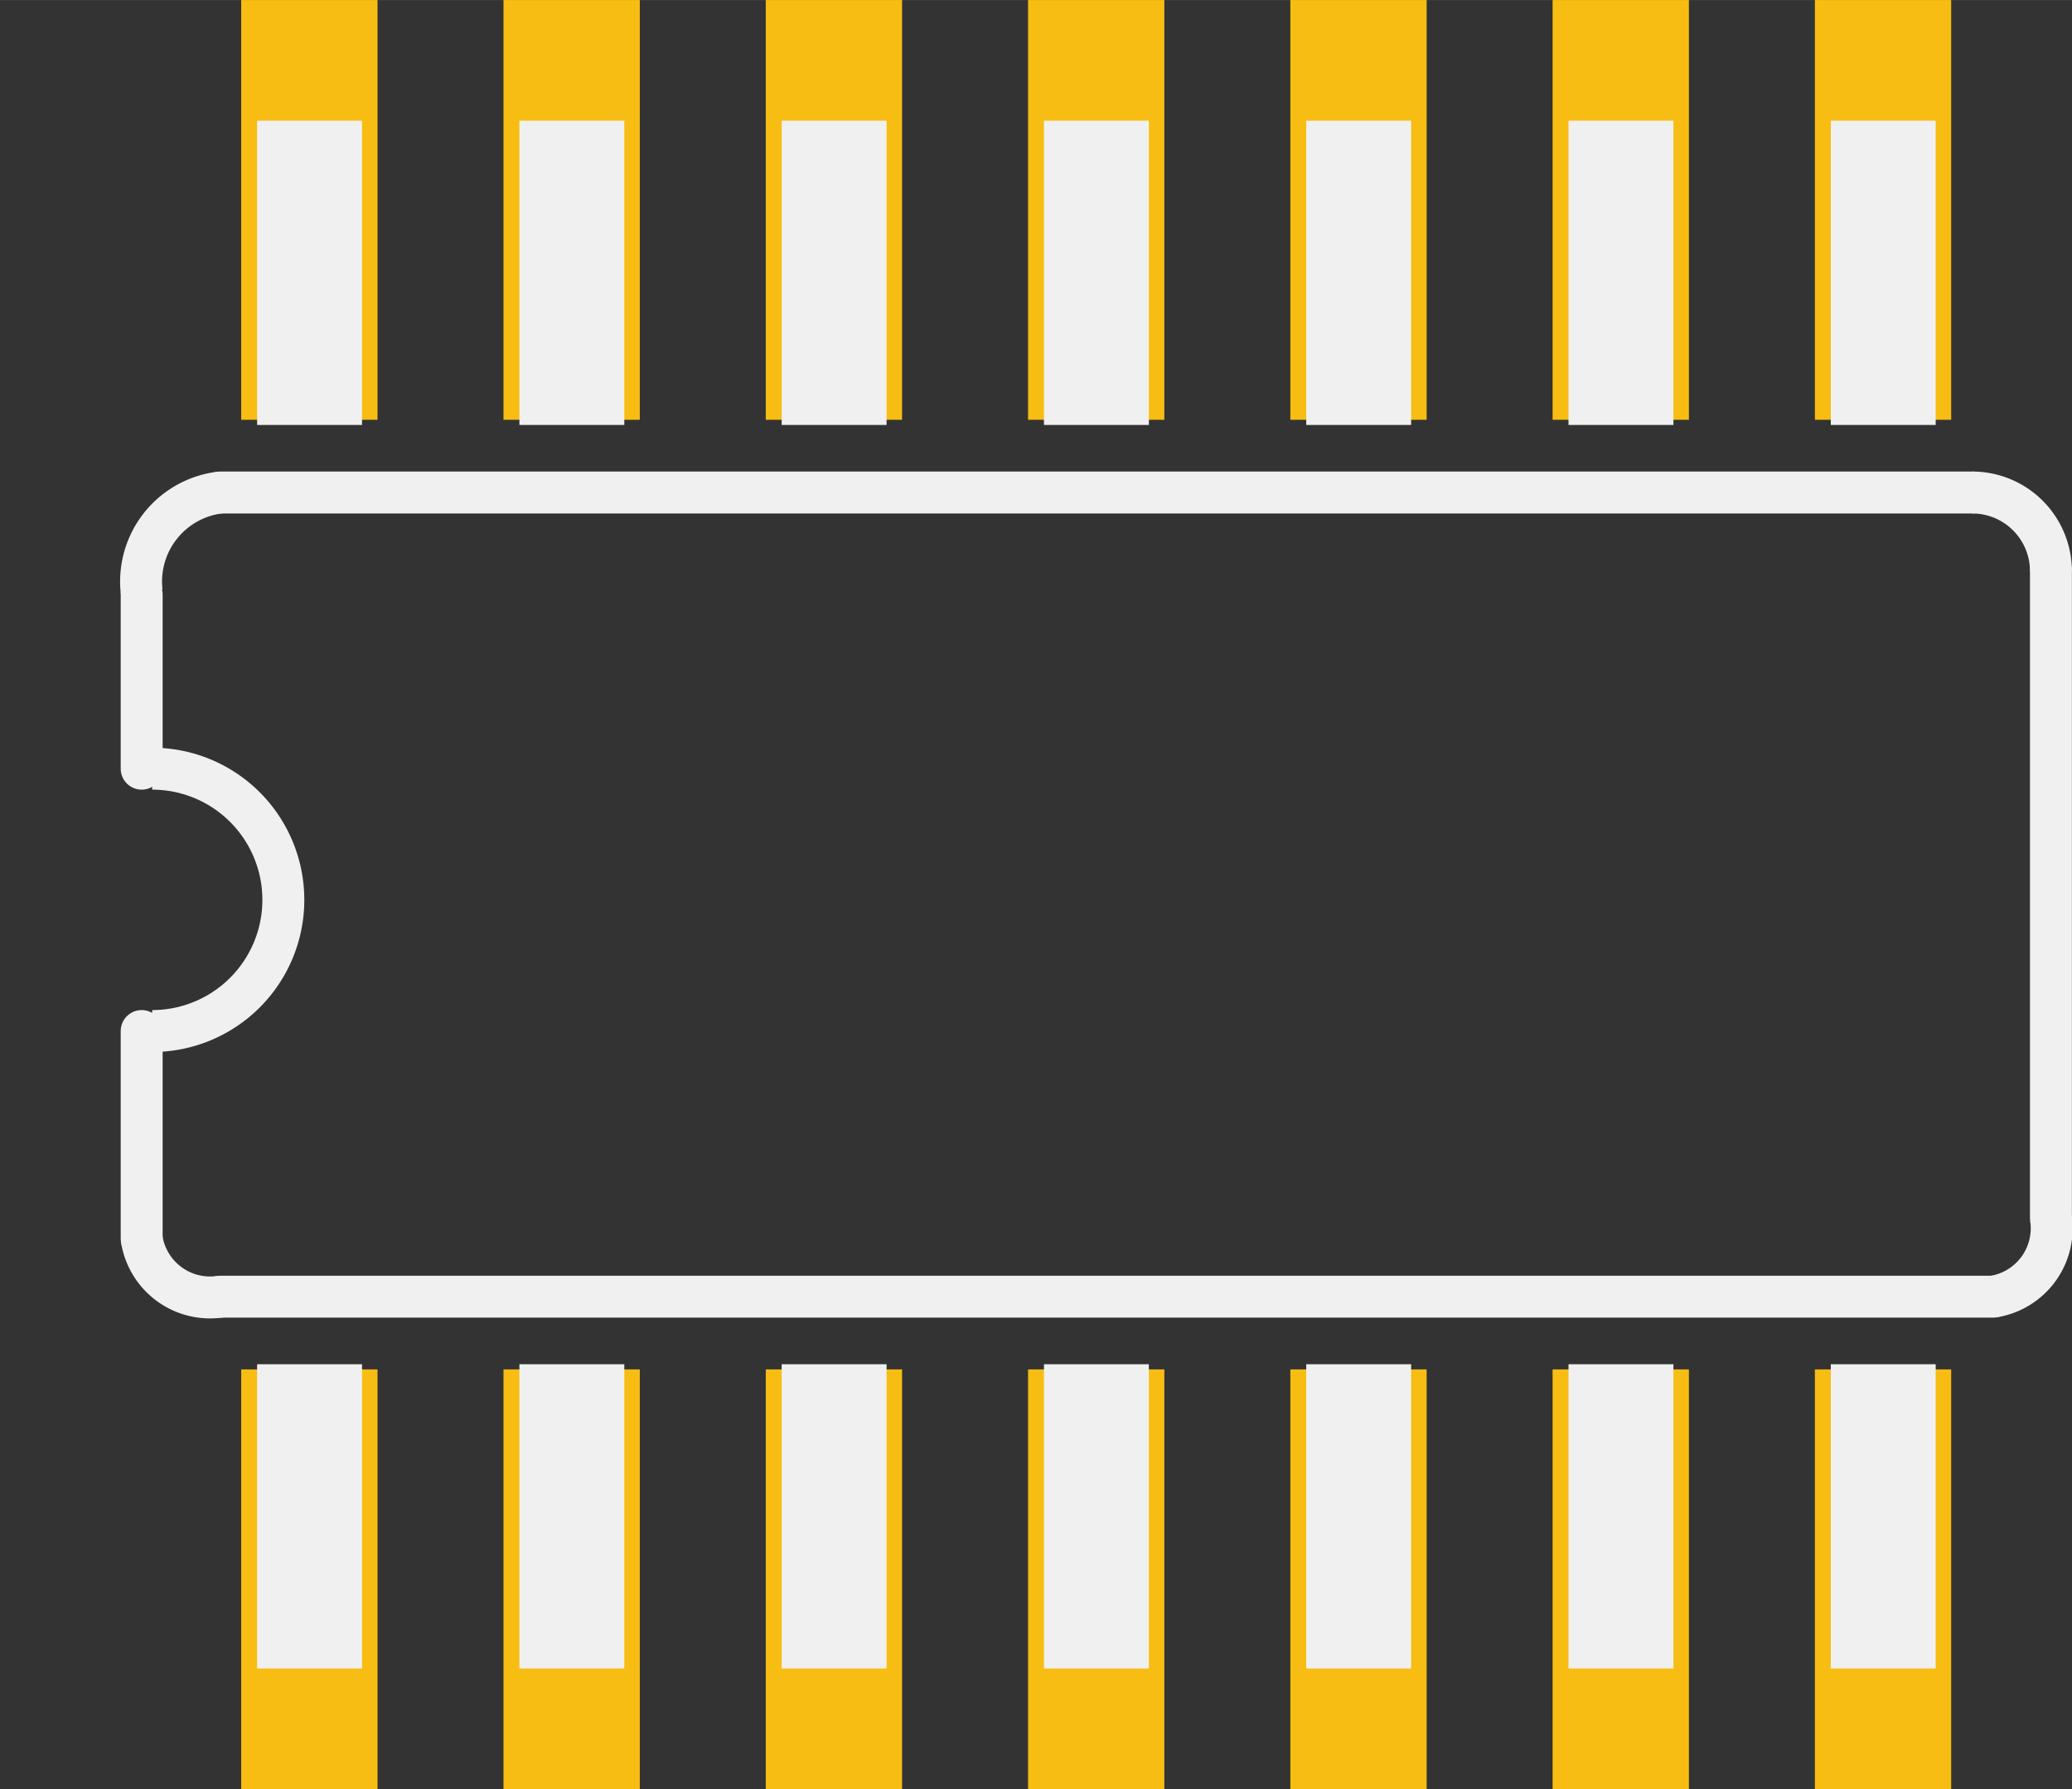 <?xml version='1.0' encoding='UTF-8' standalone='no'?>
<!-- Created with Fritzing (http://www.fritzing.org/) -->
<svg xmlns:svg='http://www.w3.org/2000/svg' xmlns='http://www.w3.org/2000/svg' version='1.2' baseProfile='tiny' x='0in' y='0in' width='0.395in' height='0.341in' viewBox='0 0 10.033 8.661' >
<rect x="0" y="0" width="10.033" height="8.661" fill="#333333" stroke="none"/>
<g id='copper1'>
<rect id='connector0pad' connectorname='1' x='1.168' y='6.629' width='0.66' height='2.032' stroke='none' stroke-width='0' fill='#F7BD13' stroke-linecap='round'/>
<rect id='connector1pad' connectorname='2' x='2.438' y='6.629' width='0.66' height='2.032' stroke='none' stroke-width='0' fill='#F7BD13' stroke-linecap='round'/>
<rect id='connector2pad' connectorname='3' x='3.708' y='6.629' width='0.66' height='2.032' stroke='none' stroke-width='0' fill='#F7BD13' stroke-linecap='round'/>
<rect id='connector3pad' connectorname='4' x='4.978' y='6.629' width='0.66' height='2.032' stroke='none' stroke-width='0' fill='#F7BD13' stroke-linecap='round'/>
<rect id='connector4pad' connectorname='5' x='6.248' y='6.629' width='0.66' height='2.032' stroke='none' stroke-width='0' fill='#F7BD13' stroke-linecap='round'/>
<rect id='connector5pad' connectorname='6' x='7.518' y='6.629' width='0.66' height='2.032' stroke='none' stroke-width='0' fill='#F7BD13' stroke-linecap='round'/>
<rect id='connector6pad' connectorname='7' x='8.788' y='6.629' width='0.66' height='2.032' stroke='none' stroke-width='0' fill='#F7BD13' stroke-linecap='round'/>
<rect id='connector7pad' connectorname='8' x='8.788' y='0' width='0.66' height='2.032' stroke='none' stroke-width='0' fill='#F7BD13' stroke-linecap='round'/>
<rect id='connector8pad' connectorname='9' x='7.518' y='0' width='0.66' height='2.032' stroke='none' stroke-width='0' fill='#F7BD13' stroke-linecap='round'/>
<rect id='connector9pad' connectorname='10' x='6.248' y='0' width='0.66' height='2.032' stroke='none' stroke-width='0' fill='#F7BD13' stroke-linecap='round'/>
<rect id='connector10pad' connectorname='11' x='4.978' y='0' width='0.66' height='2.032' stroke='none' stroke-width='0' fill='#F7BD13' stroke-linecap='round'/>
<rect id='connector11pad' connectorname='12' x='3.708' y='0' width='0.66' height='2.032' stroke='none' stroke-width='0' fill='#F7BD13' stroke-linecap='round'/>
<rect id='connector12pad' connectorname='13' x='2.438' y='0' width='0.66' height='2.032' stroke='none' stroke-width='0' fill='#F7BD13' stroke-linecap='round'/>
<rect id='connector13pad' connectorname='14' x='1.168' y='0' width='0.66' height='2.032' stroke='none' stroke-width='0' fill='#F7BD13' stroke-linecap='round'/>
<g id='copper0'>
</g>
</g>
<g id='silkscreen'>
<line x1='9.55' y1='2.384' x2='1.067' y2='2.384' stroke='#f0f0f0' stroke-width='0.203' stroke-linecap='round'/>
<path fill='none' d='M9.65,6.277 A0.335,0.335 0 0 0 9.931,5.896' stroke-width='0.203' stroke='#f0f0f0' />
<path fill='none' d='M0.686,2.865 A0.434,0.434 0 0 1 1.067,2.384' stroke-width='0.203' stroke='#f0f0f0' />
<path fill='none' d='M9.55,2.384 A0.381,0.381 0 0 1 9.931,2.765' stroke-width='0.203' stroke='#f0f0f0' />
<path fill='none' d='M0.686,5.996 A0.335,0.335 0 0 0 1.067,6.277' stroke-width='0.203' stroke='#f0f0f0' />
<line x1='1.067' y1='6.277' x2='9.65' y2='6.277' stroke='#f0f0f0' stroke-width='0.203' stroke-linecap='round'/>
<line x1='9.931' y1='5.896' x2='9.931' y2='2.765' stroke='#f0f0f0' stroke-width='0.203' stroke-linecap='round'/>
<path fill='none' d='M0.737,3.721 A0.635,0.635 0 1 1 0.737,4.991' stroke-width='0.203' stroke='#f0f0f0' />
<line x1='0.686' y1='2.878' x2='0.686' y2='3.721' stroke='#f0f0f0' stroke-width='0.203' stroke-linecap='round'/>
<line x1='0.686' y1='5.996' x2='0.686' y2='4.991' stroke='#f0f0f0' stroke-width='0.203' stroke-linecap='round'/>
<rect x='1.245' y='6.604' width='0.508' height='1.473' stroke='none' stroke-width='0' fill='#f0f0f0' stroke-linecap='round'/>
<rect x='2.515' y='6.604' width='0.508' height='1.473' stroke='none' stroke-width='0' fill='#f0f0f0' stroke-linecap='round'/>
<rect x='3.785' y='6.604' width='0.508' height='1.473' stroke='none' stroke-width='0' fill='#f0f0f0' stroke-linecap='round'/>
<rect x='5.055' y='6.604' width='0.508' height='1.473' stroke='none' stroke-width='0' fill='#f0f0f0' stroke-linecap='round'/>
<rect x='6.325' y='6.604' width='0.508' height='1.473' stroke='none' stroke-width='0' fill='#f0f0f0' stroke-linecap='round'/>
<rect x='7.595' y='6.604' width='0.508' height='1.473' stroke='none' stroke-width='0' fill='#f0f0f0' stroke-linecap='round'/>
<rect x='8.865' y='6.604' width='0.508' height='1.473' stroke='none' stroke-width='0' fill='#f0f0f0' stroke-linecap='round'/>
<rect x='1.245' y='0.584' width='0.508' height='1.473' stroke='none' stroke-width='0' fill='#f0f0f0' stroke-linecap='round'/>
<rect x='2.515' y='0.584' width='0.508' height='1.473' stroke='none' stroke-width='0' fill='#f0f0f0' stroke-linecap='round'/>
<rect x='3.785' y='0.584' width='0.508' height='1.473' stroke='none' stroke-width='0' fill='#f0f0f0' stroke-linecap='round'/>
<rect x='5.055' y='0.584' width='0.508' height='1.473' stroke='none' stroke-width='0' fill='#f0f0f0' stroke-linecap='round'/>
<rect x='6.325' y='0.584' width='0.508' height='1.473' stroke='none' stroke-width='0' fill='#f0f0f0' stroke-linecap='round'/>
<rect x='7.595' y='0.584' width='0.508' height='1.473' stroke='none' stroke-width='0' fill='#f0f0f0' stroke-linecap='round'/>
<rect x='8.865' y='0.584' width='0.508' height='1.473' stroke='none' stroke-width='0' fill='#f0f0f0' stroke-linecap='round'/>
</g>
</svg>